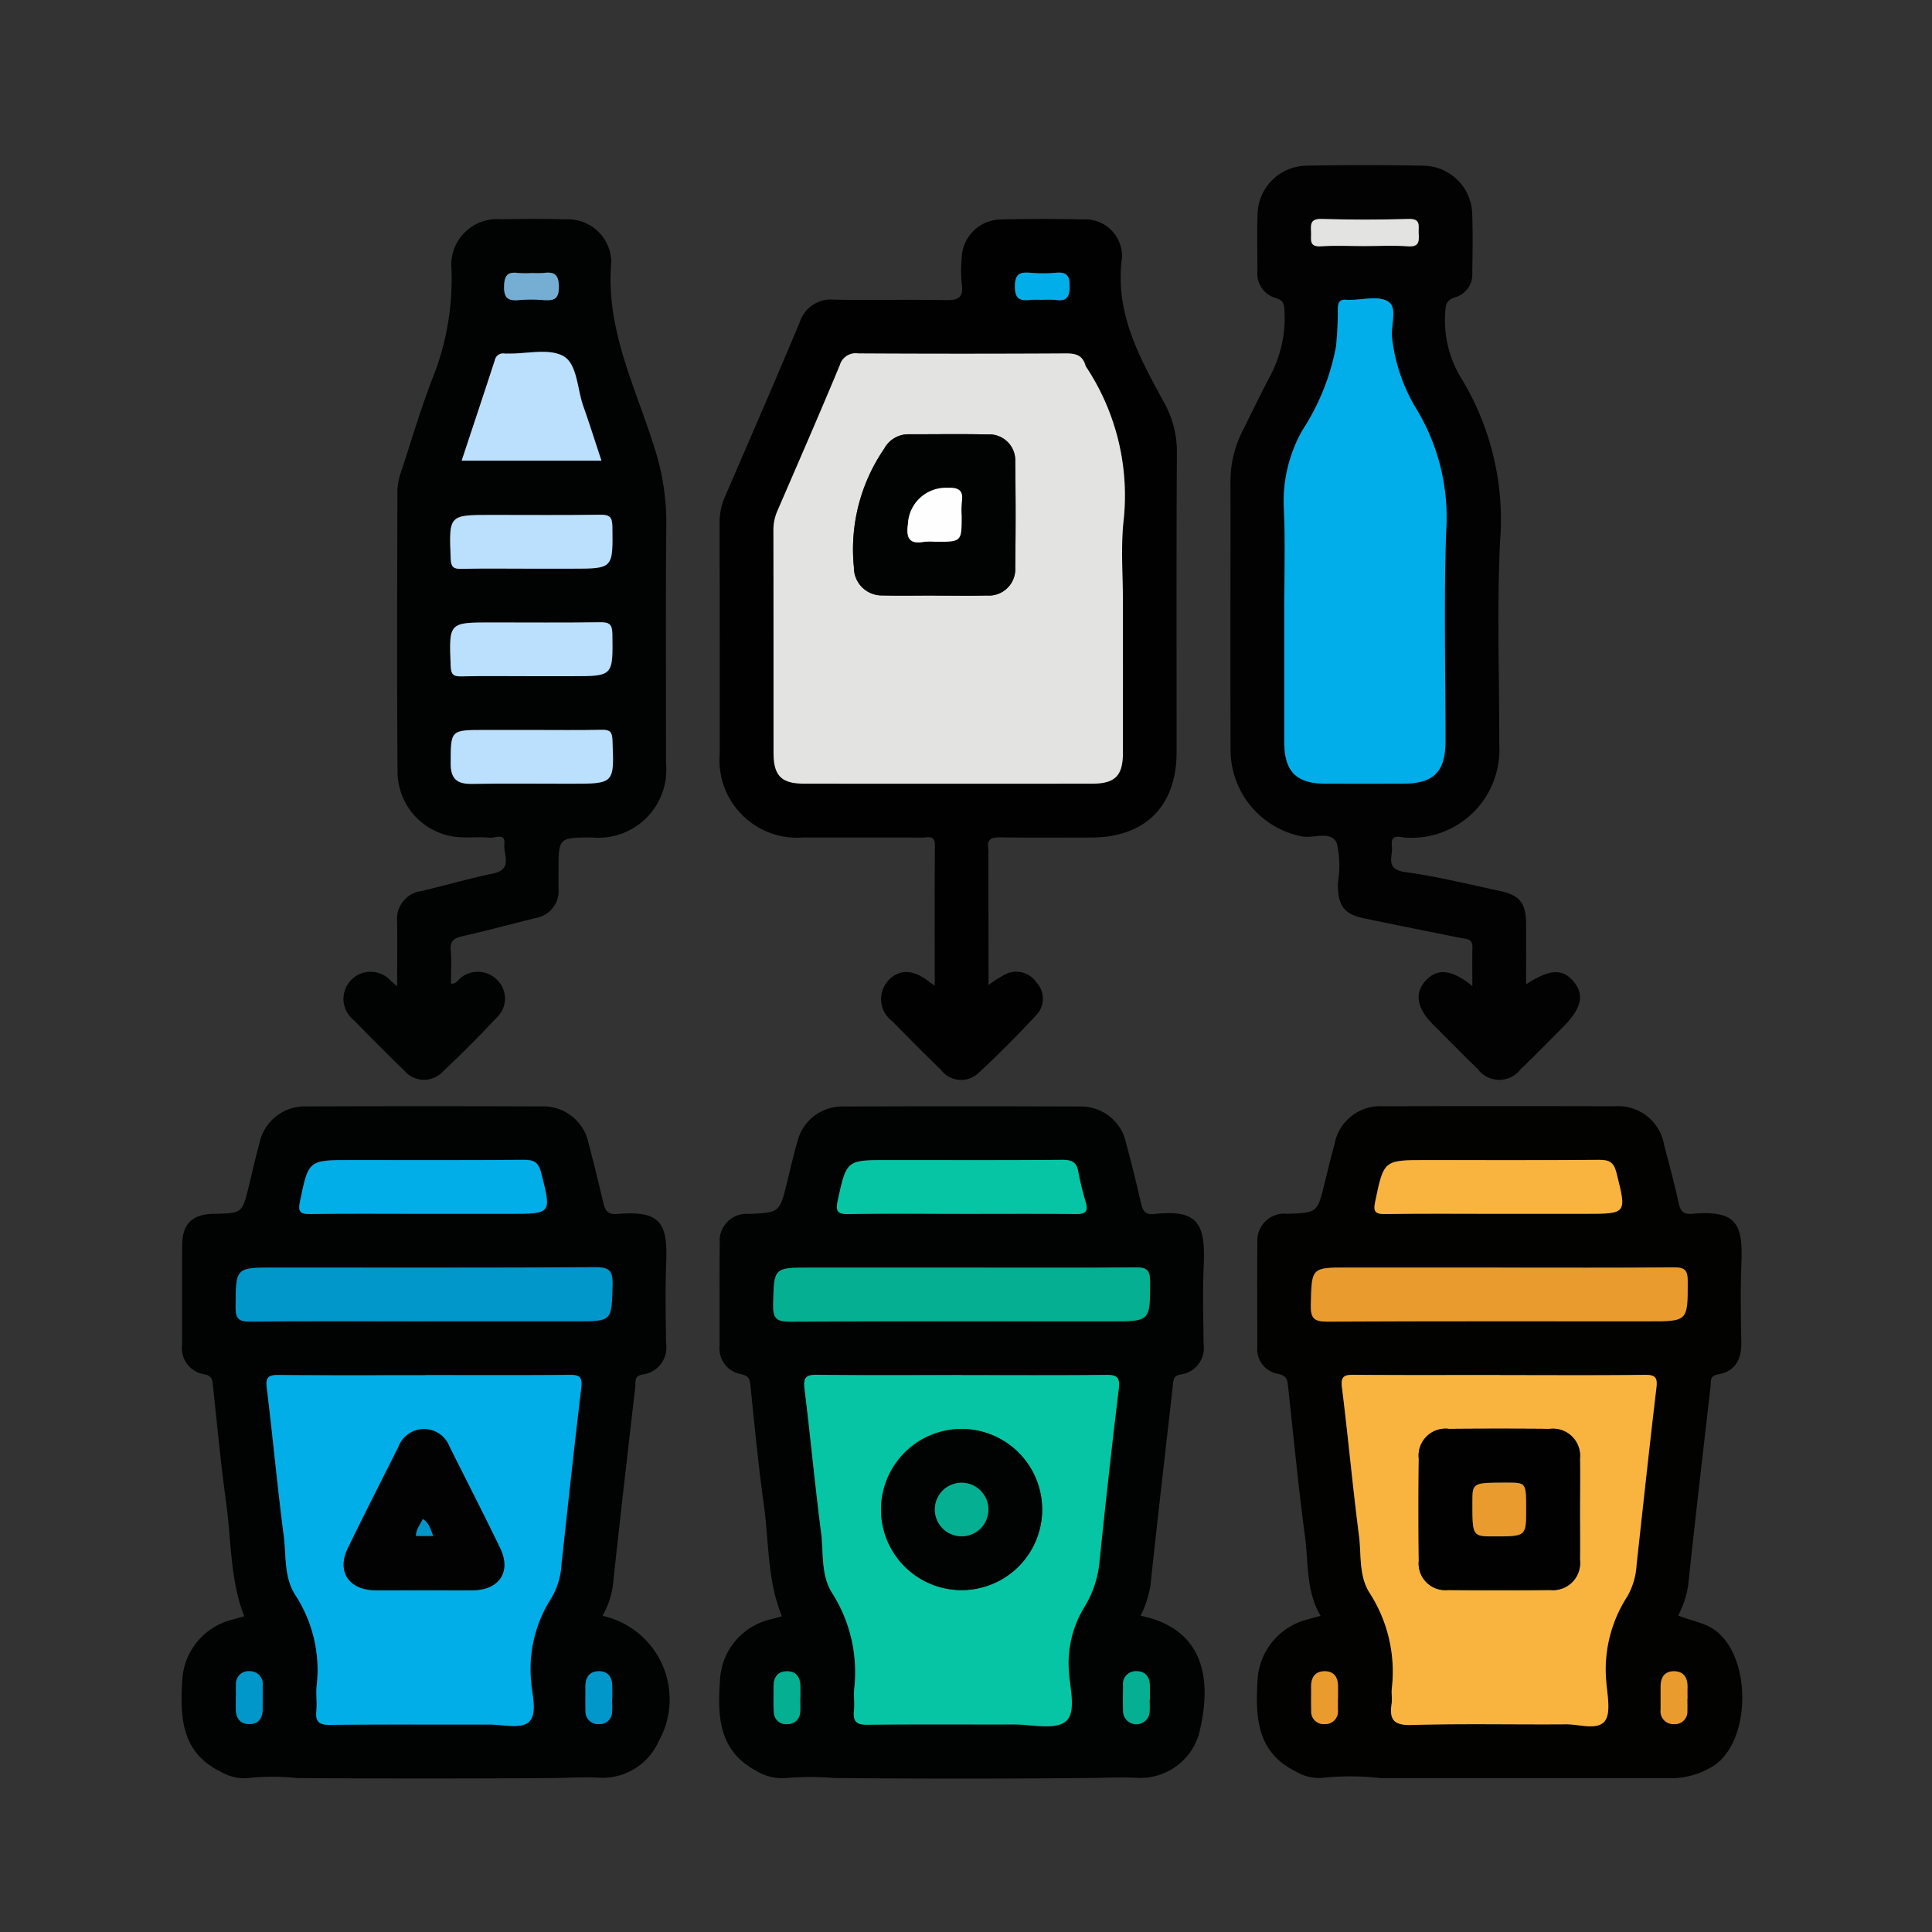 <svg xmlns="http://www.w3.org/2000/svg" xmlns:xlink="http://www.w3.org/1999/xlink" width="117" height="117" viewBox="0 0 117 117">
  <rect x="0" y="0" width="117" height="117" fill="#333333" stroke="none"/>
  <defs>
    <clipPath id="clip-path">
      <rect id="Rectángulo_46105" data-name="Rectángulo 46105" width="94.509" height="97.707" fill="none"/>
    </clipPath>
  </defs>
  <g id="Grupo_154483" data-name="Grupo 154483" transform="translate(-425.322 -2215)">
    <rect id="Rectángulo_46091" data-name="Rectángulo 46091" width="117" height="117" transform="translate(425.322 2215)" fill="none"/>
    <g id="Grupo_154496" data-name="Grupo 154496" transform="translate(436.321 2225)">
      <g id="Grupo_154496-2" data-name="Grupo 154496" clip-path="url(#clip-path)">
        <path id="Trazado_197287" data-name="Trazado 197287" d="M100.3,115.276c-.892-1.512-.732-3.19-.944-4.784-.4-3.021-.7-6.056-1.024-9.088-.046-.429-.076-.688-.633-.794a1.511,1.511,0,0,1-1.234-1.637c0-2.1-.018-4.2.005-6.306a1.627,1.627,0,0,1,1.8-1.745c1.833-.064,1.831-.065,2.269-1.853.193-.789.386-1.577.6-2.359a2.808,2.808,0,0,1,2.938-2.3q7.018-.019,14.035,0a2.819,2.819,0,0,1,2.99,2.354c.315,1.176.627,2.354.887,3.542.108.494.323.659.814.616,2.7-.234,3.074.607,2.977,3.024-.064,1.591-.029,3.186-.006,4.779.014,1.015-.371,1.747-1.4,1.92-.537.089-.425.415-.46.718-.458,4-.928,8.008-1.352,12.017a5.68,5.68,0,0,1-.61,1.867c.585.249,1.2.361,1.772.623,2.809,1.3,2.783,7.327.1,8.637a4.8,4.8,0,0,1-2.125.592q-8.866,0-17.733,0a16.244,16.244,0,0,0-3.5-.026,2.644,2.644,0,0,1-1.66-.376c-2.41-1.174-2.456-3.346-2.325-5.577a4.015,4.015,0,0,1,3.043-3.64c.227-.064.455-.126.782-.215m10.885-14.586c-2.948,0-5.9.014-8.845-.011-.582,0-.839.057-.751.761.373,2.99.647,5.992,1.032,8.98.15,1.163-.024,2.421.641,3.464a8.784,8.784,0,0,1,1.345,5.8c-.031.3.034.616-.011.914-.147.966.129,1.319,1.213,1.288,3.115-.09,6.235-.018,9.352-.042.8-.006,1.858.367,2.324-.172.392-.453.194-1.487.125-2.252a8.14,8.14,0,0,1,1.252-5.312,4.294,4.294,0,0,0,.567-1.926c.392-3.568.776-7.136,1.2-10.7.074-.624-.04-.812-.7-.8-2.914.036-5.829.016-8.743.016m-.086-6.511h-9.155c-2.234,0-2.2,0-2.245,2.277-.018.806.213,1,1,1,6.477-.033,12.953-.018,19.43-.018,2.417,0,2.39,0,2.394-2.431,0-.67-.188-.845-.847-.839-3.527.032-7.053.015-10.58.015m-.087-3.257H116.3c2.556,0,2.535.005,1.9-2.507-.155-.613-.432-.766-1.032-.761-3.491.028-6.982.014-10.472.014-2.583,0-2.57,0-3.1,2.52-.118.567-.026.758.6.749,2.27-.036,4.541-.014,6.812-.014m-9.668,29.336c0-.236,0-.473,0-.71,0-.56-.25-.934-.828-.924s-.807.4-.8.957c.008.473-.008.946.007,1.418a.756.756,0,0,0,.822.826.768.768,0,0,0,.793-.858c0-.236,0-.473,0-.709m21.164.038c0-.236,0-.473,0-.709.014-.552-.209-.949-.791-.963s-.836.356-.833.918c0,.473,0,.945,0,1.418a.769.769,0,0,0,.787.864.76.76,0,0,0,.83-.82c.011-.236,0-.473,0-.709" transform="translate(-31.322 -27.415)" fill="#020201"/>
        <path id="Trazado_197288" data-name="Trazado 197288" d="M25.488,115.266a5.185,5.185,0,0,1,3.385,7.632,3.714,3.714,0,0,1-3.625,2.169c-.973-.054-1.925.02-2.887.026q-7.678.047-15.357,0a13.855,13.855,0,0,0-2.889-.01,2.826,2.826,0,0,1-1.762-.382c-2.406-1.18-2.446-3.355-2.313-5.584A4.009,4.009,0,0,1,3.1,115.488c.227-.065.454-.126.691-.192-.854-2.2-.776-4.552-1.089-6.836-.327-2.382-.556-4.778-.807-7.169-.039-.373-.088-.564-.538-.654A1.6,1.6,0,0,1,.026,98.859c.009-2-.005-4,.006-6,.007-1.332.595-1.912,1.916-1.938,1.716-.032,1.717-.032,2.12-1.664.219-.886.411-1.78.656-2.658a2.8,2.8,0,0,1,2.826-2.182q7.119-.026,14.238,0A2.793,2.793,0,0,1,24.65,86.68c.317,1.175.6,2.358.88,3.544.11.472.259.76.848.708,2.7-.235,3.061.6,2.965,3.03-.062,1.591-.027,3.186-.006,4.779a1.653,1.653,0,0,1-1.414,1.911c-.547.089-.415.43-.448.727-.46,4-.928,8.008-1.355,12.016a5.09,5.09,0,0,1-.631,1.87M14.733,100.689c-2.947,0-5.9.016-8.842-.013-.618-.007-.814.115-.732.782.368,2.99.642,5.991,1.03,8.978.155,1.193,0,2.467.691,3.554a8.291,8.291,0,0,1,1.3,5.5c-.055.5.032,1.02-.018,1.523-.065.654.149.858.828.851,3.218-.037,6.437-.013,9.655-.02.808,0,1.876.271,2.356-.136.569-.481.232-1.6.169-2.417a7.932,7.932,0,0,1,1.226-5.117,4.458,4.458,0,0,0,.606-2.02c.388-3.566.772-7.134,1.2-10.7.079-.658-.1-.794-.726-.787-2.914.031-5.827.014-8.741.014m-.1-3.257h9.252c2.2,0,2.157,0,2.214-2.212.021-.837-.188-1.068-1.047-1.063-6.473.039-12.945.022-19.418.022-2.371,0-2.342,0-2.363,2.365-.006.7.165.915.891.906,3.489-.039,6.98-.018,10.471-.018m-.056-6.511h5.283c2.566,0,2.544.005,1.906-2.506-.155-.612-.433-.767-1.034-.762-3.488.028-6.977.014-10.466.014-2.593,0-2.581,0-3.1,2.514-.116.562-.03.764.6.754,2.269-.035,4.538-.014,6.807-.014M3.29,120.149h0c0,.236,0,.472,0,.708-.011.549.209.949.79.965s.835-.358.835-.918c0-.472,0-.945,0-1.417a.767.767,0,0,0-.785-.864.759.759,0,0,0-.831.817c-.013.236,0,.473,0,.709m22.776.111h.007c0-.236,0-.473,0-.708,0-.558-.246-.936-.825-.927s-.808.4-.8.955c.007.472-.008.945.007,1.417a.761.761,0,0,0,.82.829.744.744,0,0,0,.787-.756c.022-.268,0-.539,0-.809" transform="translate(0 -27.414)" fill="#010202"/>
        <path id="Trazado_197289" data-name="Trazado 197289" d="M73.739,115.263c4.055.833,4.3,4.163,3.514,7.215a3.7,3.7,0,0,1-3.739,2.6c-.97-.053-1.924,0-2.886.01q-7.729.071-15.458,0a17.774,17.774,0,0,0-2.888,0,3.006,3.006,0,0,1-1.85-.448c-2.348-1.263-2.318-3.467-2.156-5.674a3.973,3.973,0,0,1,3.086-3.494c.227-.063.454-.124.652-.178-.9-2.185-.781-4.523-1.1-6.784-.332-2.381-.56-4.777-.806-7.169-.043-.416-.105-.614-.595-.716a1.566,1.566,0,0,1-1.273-1.715c.005-2.068-.014-4.136.007-6.2a1.631,1.631,0,0,1,1.762-1.783c1.866-.078,1.864-.079,2.315-1.917.2-.821.39-1.646.625-2.458a2.789,2.789,0,0,1,2.765-2.129q7.17-.029,14.34,0a2.783,2.783,0,0,1,2.8,2.214c.33,1.207.623,2.424.906,3.642.1.441.24.714.783.656,2.582-.279,3.134.477,3.015,3.086-.072,1.59-.026,3.186-.009,4.779a1.623,1.623,0,0,1-1.365,1.847c-.5.089-.46.356-.5.688-.454,4.04-.93,8.077-1.356,12.119a6.852,6.852,0,0,1-.595,1.814M62.888,100.69c-2.916,0-5.832.022-8.748-.016-.706-.009-.834.2-.753.866.355,2.891.623,5.793,1,8.681.159,1.231-.027,2.564.667,3.666a8.921,8.921,0,0,1,1.34,5.807c-.043.437.032.885-.016,1.321-.072.658.157.862.833.853,2.95-.036,5.9-.009,8.85-.019,1.078,0,2.5.356,3.14-.186.673-.567.234-2.039.186-3.106a6.528,6.528,0,0,1,.914-3.775,6.373,6.373,0,0,0,.931-2.656q.541-5.307,1.18-10.6c.085-.7-.106-.853-.774-.845-2.916.032-5.832.014-8.749.014m.1-6.511H53.741c-2.251,0-2.212,0-2.259,2.273-.017.812.224,1,1.011,1,6.469-.032,12.938-.018,19.408-.018,2.437,0,2.41,0,2.407-2.427,0-.673-.2-.847-.856-.841-3.488.03-6.977.014-10.466.014m-.147-3.258c2.334,0,4.668-.015,7,.011.56.006.726-.161.576-.7a18.7,18.7,0,0,1-.458-1.868c-.1-.588-.4-.72-.966-.715-3.518.027-7.036.014-10.553.014-2.524,0-2.51,0-3.046,2.456-.133.608-.045.828.648.815,2.265-.043,4.532-.016,6.8-.016m-9.72,29.34h.007c0-.236,0-.472,0-.708,0-.556-.246-.936-.824-.927s-.808.4-.8.953c.007.505-.019,1.013.019,1.516a.734.734,0,0,0,.807.731.75.75,0,0,0,.787-.756c.023-.267,0-.539,0-.808m21.164.082h0c0-.269,0-.539,0-.809,0-.56-.265-.924-.842-.909a.768.768,0,0,0-.778.872c-.005.505-.017,1.011,0,1.517a.8.8,0,0,0,1.607.038c.018-.234,0-.472,0-.708" transform="translate(-15.659 -27.414)" fill="#010202"/>
        <path id="Trazado_197290" data-name="Trazado 197290" d="M17.762,51.308c0-1.418.013-2.663,0-3.908a1.7,1.7,0,0,1,1.477-1.872c1.448-.338,2.878-.759,4.333-1.06,1.213-.25.617-1.147.683-1.766.078-.741-.571-.363-.885-.4-.6-.066-1.221.007-1.828-.034a3.989,3.989,0,0,1-3.755-3.852c-.045-5.73-.023-11.46-.008-17.189a3.957,3.957,0,0,1,.254-1.18c.6-1.832,1.147-3.682,1.835-5.479a16.129,16.129,0,0,0,1.182-6.722,2.769,2.769,0,0,1,2.973-3c1.322-.02,2.645-.033,3.967.008a2.618,2.618,0,0,1,2.739,2.58c-.356,4.032,1.442,7.517,2.587,11.162a14.77,14.77,0,0,1,.747,4.662c-.05,4.848-.014,9.7-.019,14.545a4.112,4.112,0,0,1-4.484,4.481c-2.026.007-2.026.007-2.026,2.045,0,.339-.007.678,0,1.017a1.669,1.669,0,0,1-1.413,1.824c-1.474.369-2.943.762-4.423,1.1-.5.115-.741.29-.691.853.059.664.014,1.338.014,2.009.342.042.425-.238.606-.36a1.638,1.638,0,0,1,2.212.165,1.568,1.568,0,0,1,0,2.207q-1.6,1.707-3.3,3.312a1.565,1.565,0,0,1-2.358-.066c-1.028-.984-2.027-2-3.021-3.02a1.643,1.643,0,1,1,2.228-2.393c.076.061.149.126.381.324m3.906-31.842h8.466c-.375-1.132-.715-2.221-1.1-3.3-.37-1.043-.363-2.533-1.185-3.017-.859-.506-2.226-.148-3.371-.167-.068,0-.136,0-.2,0a.508.508,0,0,0-.6.4c-.656,2.014-1.326,4.023-2.009,6.085M25.8,32.518h2.539c2.515,0,2.5,0,2.462-2.54-.007-.573-.158-.736-.731-.727-2.2.032-4.4.013-6.6.013-2.582,0-2.567,0-2.46,2.642.02.483.14.634.629.623,1.388-.03,2.776-.011,4.165-.011m0-6.512h2.539c2.515,0,2.5,0,2.462-2.539-.007-.573-.158-.737-.731-.728-2.2.032-4.4.013-6.6.013-2.582,0-2.567,0-2.46,2.642.02.484.14.634.629.623,1.388-.03,2.776-.011,4.165-.011m.1,9.769H23.056c-2.078,0-2.046,0-2.051,2.033,0,.943.4,1.247,1.293,1.232,2-.033,3.994-.01,5.991-.01,2.637,0,2.62,0,2.51-2.649-.021-.494-.158-.625-.635-.616-1.421.028-2.843.01-4.265.01M25.916,8.1a6.539,6.539,0,0,1-.806-.005c-.627-.079-.849.115-.866.8-.019.776.294.9.938.837a8.767,8.767,0,0,1,1.409,0c.6.041.979.015.971-.806-.007-.77-.3-.914-.941-.832a5.577,5.577,0,0,1-.7,0" transform="translate(-4.71 -1.569)" fill="#010202"/>
        <path id="Trazado_197291" data-name="Trazado 197291" d="M64.539,51.221a6.973,6.973,0,0,1,1.1-.691,1.481,1.481,0,0,1,1.807.538,1.436,1.436,0,0,1-.007,1.961c-1.126,1.218-2.3,2.4-3.516,3.523a1.525,1.525,0,0,1-2.269-.2c-1-.965-1.978-1.953-2.95-2.945a1.668,1.668,0,0,1-.266-2.431c.656-.742,1.548-.723,2.51.051.069.055.146.1.334.232,0-2.9-.014-5.7.01-8.495.005-.658-.427-.473-.754-.474-2.406-.009-4.813,0-7.219-.006a4.7,4.7,0,0,1-5.059-5.077c0-4.643,0-9.286-.007-13.93a3.848,3.848,0,0,1,.3-1.576c1.528-3.533,3.062-7.065,4.55-10.615a1.989,1.989,0,0,1,2.1-1.373c2.236.041,4.475-.016,6.71.028.744.015,1.13-.111,1.005-.961a7.908,7.908,0,0,1-.006-1.523,2.406,2.406,0,0,1,2.395-2.4q2.489-.063,4.982,0a2.218,2.218,0,0,1,2.331,2.31c-.455,3.377,1.091,6.1,2.589,8.849a6.158,6.158,0,0,1,.736,3.1c-.035,6-.014,12-.018,18,0,3.269-1.9,5.166-5.169,5.171-1.83,0-3.661.02-5.491-.011-.545-.009-.841.1-.737.7a1.761,1.761,0,0,1,0,.3Zm8.138-23.138c0-1.627-.13-3.267.027-4.878a14.1,14.1,0,0,0-2.263-9.431.345.345,0,0,1-.039-.093c-.172-.582-.56-.715-1.149-.711q-6.3.038-12.609,0a1,1,0,0,0-1.115.718c-1.234,2.964-2.519,5.906-3.793,8.853a2.872,2.872,0,0,0-.226,1.18c.008,4.474,0,8.948.007,13.422,0,1.413.472,1.882,1.889,1.883q8.695.005,17.389,0c1.41,0,1.878-.475,1.88-1.894q.008-4.524,0-9.05M67.8,9.726a5.815,5.815,0,0,1,.8.006c.662.095.836-.171.842-.826.007-.678-.212-.88-.854-.817a8.414,8.414,0,0,1-1.51,0c-.631-.053-.947.043-.95.828,0,.806.352.875.962.812a6.815,6.815,0,0,1,.7,0" transform="translate(-15.673 -1.567)" fill="#010101"/>
        <path id="Trazado_197292" data-name="Trazado 197292" d="M111.976,49.608c1.411-.933,2.225-.964,2.887-.15s.457,1.627-.708,2.792c-.839.839-1.665,1.691-2.523,2.511a1.619,1.619,0,0,1-2.577-.009c-.927-.894-1.828-1.816-2.737-2.728-.976-.98-1.118-1.9-.417-2.651s1.587-.673,2.815.346c0-.864-.015-1.614.005-2.365.014-.514-.353-.48-.681-.546-1.956-.393-3.913-.786-5.867-1.191-1.193-.247-1.579-.734-1.6-1.958,0-.068,0-.136,0-.2a6.139,6.139,0,0,0-.068-2.41c-.375-.79-1.429-.231-2.176-.411A5.336,5.336,0,0,1,94.074,35.4c-.02-5.424,0-10.849-.007-16.272A6.739,6.739,0,0,1,94.8,16.1c.556-1.121,1.1-2.248,1.683-3.353a7.506,7.506,0,0,0,.856-3.917c-.018-.414-.061-.644-.529-.782A1.538,1.538,0,0,1,95.7,6.411c0-1.153-.033-2.307.011-3.458A3,3,0,0,1,98.651.034q3.558-.067,7.119,0a2.994,2.994,0,0,1,2.937,2.925c.047,1.185.022,2.373.005,3.559A1.446,1.446,0,0,1,107.693,8c-.533.161-.6.436-.618.932a6.682,6.682,0,0,0,.925,3.9,16.493,16.493,0,0,1,2.394,9.968c-.2,4.092-.038,8.2-.048,12.3a5.325,5.325,0,0,1-5.6,5.629c-.343.006-1.01-.319-.9.5.079.589-.456,1.407.787,1.579,1.939.267,3.85.739,5.768,1.151,1.19.255,1.563.748,1.571,1.981.007,1.21,0,2.42,0,3.669M97.324,27.084q0,3.913,0,7.826c0,1.816.718,2.544,2.5,2.55q2.338.009,4.676,0c1.87,0,2.583-.71,2.585-2.572,0-4.235-.108-8.474.04-12.7a12.676,12.676,0,0,0-1.758-7.348,10.609,10.609,0,0,1-1.518-4.376c-.086-.758.358-1.822-.235-2.2s-1.575-.1-2.388-.1a.844.844,0,0,1-.1,0c-.469-.066-.556.18-.558.593a20.947,20.947,0,0,1-.109,2.228,13.929,13.929,0,0,1-2.024,5.055A8.724,8.724,0,0,0,97.3,20.784c.1,2.1.023,4.2.023,6.3M102.189,4.9c.88,0,1.764-.048,2.639.015.706.051.659-.351.637-.81-.02-.411.155-.87-.6-.848q-2.637.077-5.279,0c-.7-.021-.658.353-.636.812.02.411-.157.9.6.846.876-.06,1.76-.014,2.639-.014" transform="translate(-30.551 0)" fill="#020202"/>
        <path id="Trazado_197293" data-name="Trazado 197293" d="M113.661,108.516c2.914,0,5.829.021,8.743-.016.662-.007.776.181.7.8-.424,3.564-.807,7.133-1.2,10.7a4.306,4.306,0,0,1-.567,1.926,8.144,8.144,0,0,0-1.253,5.313c.07.765.267,1.8-.125,2.253-.465.54-1.525.165-2.324.172-3.117.023-6.237-.049-9.352.041-1.084.031-1.36-.321-1.213-1.287.045-.3-.02-.612.011-.914a8.784,8.784,0,0,0-1.345-5.8c-.664-1.043-.491-2.3-.641-3.464-.386-2.988-.659-5.99-1.032-8.981-.088-.7.168-.766.75-.761,2.948.024,5.9.011,8.845.011m4.813,8.119c0-1.015.016-2.03,0-3.045a1.64,1.64,0,0,0-1.829-1.814q-3.044-.028-6.09,0a1.631,1.631,0,0,0-1.839,1.8q-.03,3.1,0,6.191a1.611,1.611,0,0,0,1.773,1.764q3.1.032,6.192,0a1.642,1.642,0,0,0,1.792-1.852c.017-1.014,0-2.03,0-3.044" transform="translate(-33.795 -35.24)" fill="#f9b440"/>
        <path id="Trazado_197294" data-name="Trazado 197294" d="M112.674,98.873c3.527,0,7.053.017,10.58-.015.66-.006.848.168.847.839,0,2.43.022,2.43-2.394,2.43-6.477,0-12.953-.014-19.43.019-.791,0-1.021-.189-1-1,.05-2.277.011-2.277,2.245-2.277h9.155" transform="translate(-32.893 -32.108)" fill="#e99c2d"/>
        <path id="Trazado_197295" data-name="Trazado 197295" d="M114.441,92.484c-2.271,0-4.542-.022-6.812.014-.627.009-.72-.182-.6-.749.525-2.518.512-2.521,3.1-2.521,3.491,0,6.982.015,10.472-.014.6,0,.877.149,1.032.761.636,2.513.658,2.508-1.9,2.508h-5.287" transform="translate(-34.747 -28.976)" fill="#f9b440"/>
        <path id="Trazado_197296" data-name="Trazado 197296" d="M102.928,136.717c0,.236,0,.473,0,.709a.769.769,0,0,1-.793.859.757.757,0,0,1-.822-.826c-.016-.473,0-.946-.007-1.419-.009-.554.217-.946.8-.957s.833.363.828.924c0,.236,0,.473,0,.709" transform="translate(-32.903 -43.874)" fill="#e99c2d"/>
        <path id="Trazado_197297" data-name="Trazado 197297" d="M134.271,136.756c0,.236.009.473,0,.709a.76.76,0,0,1-.83.82.769.769,0,0,1-.787-.864c0-.473,0-.945,0-1.418,0-.562.255-.932.833-.918s.806.411.792.963c-.006.236,0,.473,0,.709" transform="translate(-43.083 -43.874)" fill="#e99c2d"/>
        <path id="Trazado_197298" data-name="Trazado 197298" d="M17.206,108.517c2.914,0,5.828.017,8.741-.014.627-.007.8.13.726.788-.428,3.562-.811,7.129-1.2,10.7a4.464,4.464,0,0,1-.606,2.019,7.936,7.936,0,0,0-1.225,5.117c.061.821.4,1.935-.17,2.417-.481.407-1.548.134-2.356.136-3.218.007-6.437-.018-9.655.019-.679.007-.893-.2-.827-.851.051-.5-.036-1.02.018-1.523a8.3,8.3,0,0,0-1.3-5.5c-.69-1.087-.536-2.361-.691-3.554-.389-2.987-.663-5.988-1.03-8.978-.082-.667.114-.788.731-.782,2.947.03,5.9.014,8.842.014m-.1,13.023c1.016,0,2.032.016,3.047,0,1.566-.03,2.288-1.138,1.612-2.537-1-2.07-2.052-4.113-3.077-6.17a1.65,1.65,0,0,0-3.078.011c-1.027,2.056-2.077,4.1-3.077,6.169-.668,1.384.066,2.5,1.628,2.527.982.018,1.963,0,2.945,0" transform="translate(-2.473 -35.241)" fill="#01aee8"/>
        <path id="Trazado_197299" data-name="Trazado 197299" d="M16.2,102.124c-3.491,0-6.981-.022-10.471.018-.727.008-.9-.205-.891-.907.02-2.365-.008-2.365,2.363-2.365,6.473,0,12.945.018,19.418-.022.859-.005,1.068.226,1.047,1.063-.056,2.211-.015,2.212-2.214,2.212H16.2" transform="translate(-1.572 -32.106)" fill="#0197ca"/>
        <path id="Trazado_197300" data-name="Trazado 197300" d="M18,92.484c-2.269,0-4.539-.021-6.807.013-.631.011-.718-.192-.6-.754.519-2.512.506-2.514,3.1-2.514,3.488,0,6.977.014,10.465-.014.6,0,.878.151,1.034.763.638,2.512.66,2.506-1.906,2.506H18" transform="translate(-3.426 -28.976)" fill="#01aee8"/>
        <path id="Trazado_197301" data-name="Trazado 197301" d="M4.87,136.609c0-.236-.011-.473,0-.708a.759.759,0,0,1,.831-.818.768.768,0,0,1,.785.865c.006.472,0,.945,0,1.417,0,.559-.257.932-.835.917s-.8-.415-.79-.965c0-.236,0-.472,0-.708Z" transform="translate(-1.58 -43.874)" fill="#0197ca"/>
        <path id="Trazado_197302" data-name="Trazado 197302" d="M37.826,136.72c0,.27.018.541,0,.809a.744.744,0,0,1-.787.756.761.761,0,0,1-.82-.829c-.016-.472,0-.945-.007-1.417-.007-.552.218-.945.8-.955s.828.369.825.927c0,.236,0,.472,0,.708h-.007" transform="translate(-11.76 -43.875)" fill="#0197ca"/>
        <path id="Trazado_197303" data-name="Trazado 197303" d="M65.367,108.516c2.916,0,5.832.018,8.748-.014.668-.007.859.146.774.845q-.641,5.3-1.181,10.6a6.372,6.372,0,0,1-.93,2.656,6.518,6.518,0,0,0-.914,3.775c.048,1.067.487,2.539-.186,3.106-.643.542-2.062.182-3.14.186-2.95.01-5.9-.018-8.85.019-.677.009-.905-.194-.833-.853.047-.436-.028-.884.015-1.321a8.917,8.917,0,0,0-1.34-5.807c-.694-1.1-.507-2.435-.667-3.666-.374-2.889-.643-5.791-1-8.681-.081-.662.047-.875.753-.866,2.916.038,5.832.016,8.749.016m.044,3.261a4.88,4.88,0,1,0,4.841,4.964,4.9,4.9,0,0,0-4.841-4.964" transform="translate(-18.138 -35.24)" fill="#06c5a4"/>
        <path id="Trazado_197304" data-name="Trazado 197304" d="M64.559,98.874c3.489,0,6.978.016,10.466-.014.656-.006.855.169.856.842,0,2.426.03,2.426-2.407,2.426-6.47,0-12.939-.013-19.408.018-.787,0-1.028-.187-1.011-1,.047-2.273.007-2.273,2.259-2.273h9.246" transform="translate(-17.232 -32.109)" fill="#05af92"/>
        <path id="Trazado_197305" data-name="Trazado 197305" d="M66.269,92.484c-2.266,0-4.533-.027-6.8.016-.693.013-.781-.207-.648-.816.536-2.452.522-2.456,3.046-2.456,3.518,0,7.036.014,10.553-.014.566,0,.866.128.966.715a18.84,18.84,0,0,0,.458,1.868c.15.535-.015.7-.575.7-2.334-.026-4.668-.011-7-.011" transform="translate(-19.088 -28.976)" fill="#06c5a4"/>
        <path id="Trazado_197306" data-name="Trazado 197306" d="M54.7,136.722c0,.269.019.541,0,.808a.75.75,0,0,1-.787.756.734.734,0,0,1-.807-.731c-.038-.5-.012-1.011-.019-1.516-.007-.551.219-.945.8-.953s.826.371.824.928c0,.236,0,.471,0,.708H54.7" transform="translate(-17.241 -43.875)" fill="#05af92"/>
        <path id="Trazado_197307" data-name="Trazado 197307" d="M86.045,136.8c0,.236.015.473,0,.708a.8.8,0,0,1-1.607-.038c-.022-.505-.01-1.011,0-1.517a.768.768,0,0,1,.778-.872c.577-.015.838.35.842.91,0,.269,0,.539,0,.809Z" transform="translate(-27.42 -43.875)" fill="#05af92"/>
        <path id="Trazado_197308" data-name="Trazado 197308" d="M25.115,23.339c.683-2.062,1.354-4.071,2.009-6.085a.508.508,0,0,1,.6-.4c.067.006.135,0,.2,0,1.145.02,2.512-.338,3.372.168.822.484.814,1.974,1.184,3.017.381,1.075.721,2.164,1.1,3.3Z" transform="translate(-8.157 -5.441)" fill="#bbe0fe"/>
        <path id="Trazado_197309" data-name="Trazado 197309" d="M28.91,44.265c-1.388,0-2.777-.02-4.165.011-.488.011-.609-.14-.629-.623-.107-2.643-.122-2.642,2.46-2.642,2.2,0,4.4.02,6.6-.013.573-.009.724.155.731.728.033,2.539.053,2.539-2.462,2.539H28.91" transform="translate(-7.822 -13.316)" fill="#bbe0fe"/>
        <path id="Trazado_197310" data-name="Trazado 197310" d="M28.91,34.621c-1.388,0-2.777-.02-4.165.011-.488.011-.609-.14-.629-.623-.107-2.643-.122-2.642,2.46-2.642,2.2,0,4.4.02,6.6-.013.573-.009.724.155.731.728.033,2.539.053,2.539-2.462,2.539H28.91" transform="translate(-7.822 -10.183)" fill="#bbe0fe"/>
        <path id="Trazado_197311" data-name="Trazado 197311" d="M29.028,50.656c1.422,0,2.844.018,4.265-.01.478-.009.615.122.635.616.111,2.65.127,2.649-2.51,2.649-2,0-4-.023-5.992.01-.889.016-1.3-.289-1.293-1.232.005-2.033-.026-2.033,2.051-2.033h2.843" transform="translate(-7.838 -16.449)" fill="#bbe0fe"/>
        <path id="Trazado_197312" data-name="Trazado 197312" d="M30.6,9.663a5.577,5.577,0,0,0,.7,0c.643-.082.934.061.941.832.008.82-.373.846-.971.806a8.767,8.767,0,0,0-1.409,0c-.644.061-.957-.061-.938-.837.017-.687.24-.882.866-.8a6.538,6.538,0,0,0,.806.005" transform="translate(-9.396 -3.13)" fill="#76aed3"/>
        <path id="Trazado_197313" data-name="Trazado 197313" d="M74.244,32q0,4.525,0,9.05c0,1.419-.471,1.893-1.881,1.894q-8.694.006-17.388,0c-1.417,0-1.889-.471-1.89-1.883,0-4.475,0-8.949-.007-13.422a2.872,2.872,0,0,1,.226-1.18c1.274-2.947,2.559-5.888,3.792-8.853a1,1,0,0,1,1.115-.718q6.3.036,12.609,0c.588,0,.978.129,1.149.711a.345.345,0,0,0,.039.093,14.1,14.1,0,0,1,2.263,9.431c-.157,1.612-.027,3.251-.027,4.878m-11.4-.45c1.049,0,2.1.021,3.146-.006a1.6,1.6,0,0,0,1.731-1.7q.043-3.2,0-6.394a1.573,1.573,0,0,0-1.667-1.657c-1.589-.032-3.18-.008-4.769-.009a1.657,1.657,0,0,0-1.5.87,10.777,10.777,0,0,0-1.834,7.187,1.687,1.687,0,0,0,1.746,1.7c1.048.028,2.1.006,3.146.006" transform="translate(-17.239 -5.485)" fill="#e3e3e1"/>
        <path id="Trazado_197314" data-name="Trazado 197314" d="M76.4,11.291a6.816,6.816,0,0,0-.7,0c-.61.063-.966-.006-.962-.812,0-.785.319-.88.95-.828a8.414,8.414,0,0,0,1.51,0c.642-.063.861.139.854.817-.006.655-.18.92-.842.826a5.815,5.815,0,0,0-.8-.006" transform="translate(-24.273 -3.132)" fill="#01aee9"/>
        <path id="Trazado_197315" data-name="Trazado 197315" d="M98.878,30.966c0-2.1.074-4.2-.024-6.3a8.732,8.732,0,0,1,1.137-4.749,13.938,13.938,0,0,0,2.024-5.054,20.968,20.968,0,0,0,.109-2.228c0-.413.09-.659.558-.593a.845.845,0,0,0,.1,0c.813.008,1.8-.267,2.388.1s.149,1.44.235,2.2a10.612,10.612,0,0,0,1.519,4.377,12.679,12.679,0,0,1,1.757,7.348c-.149,4.23-.037,8.468-.041,12.7,0,1.862-.714,2.568-2.585,2.573q-2.339.005-4.675,0c-1.785-.006-2.5-.735-2.5-2.55-.005-2.609,0-5.217,0-7.826" transform="translate(-32.104 -3.882)" fill="#01aee9"/>
        <path id="Trazado_197316" data-name="Trazado 197316" d="M104.535,6.471c-.88,0-1.764-.046-2.639.014-.756.051-.579-.435-.6-.846-.022-.458-.068-.833.636-.812q2.638.078,5.279,0c.754-.022.579.437.6.848.022.458.069.861-.637.81-.876-.063-1.76-.015-2.639-.015" transform="translate(-32.897 -1.568)" fill="#e3e3e1"/>
        <path id="Trazado_197317" data-name="Trazado 197317" d="M120.71,118.205c0,1.015.014,2.03,0,3.044a1.642,1.642,0,0,1-1.792,1.852q-3.1.033-6.192,0a1.611,1.611,0,0,1-1.773-1.764q-.034-3.1,0-6.192a1.63,1.63,0,0,1,1.839-1.8q3.044-.026,6.09,0a1.64,1.64,0,0,1,1.829,1.814c.02,1.015,0,2.03,0,3.045m-3.257,0c0-1.611,0-1.611-1.16-1.612-2.094,0-2.094,0-2.094,1.185,0,2.07,0,2.07,1.312,2.07,1.943,0,1.943,0,1.943-1.643" transform="translate(-36.03 -36.81)" fill="#010101"/>
        <path id="Trazado_197318" data-name="Trazado 197318" d="M19.355,123.116c-.981,0-1.964.015-2.945,0-1.562-.029-2.3-1.144-1.628-2.527,1-2.069,2.05-4.113,3.076-6.169a1.65,1.65,0,0,1,3.078-.012c1.025,2.057,2.078,4.1,3.077,6.171.675,1.4-.046,2.507-1.612,2.537-1.016.02-2.031,0-3.047,0m.6-3.283c-.165-.426-.244-.781-.629-1.023-.163.358-.415.618-.413,1.023Z" transform="translate(-4.721 -36.817)" fill="#020202"/>
        <path id="Trazado_197319" data-name="Trazado 197319" d="M67.647,113.353a4.88,4.88,0,1,1-4.916,4.894,4.9,4.9,0,0,1,4.916-4.894m1.586,4.881a1.622,1.622,0,1,0-1.6,1.618,1.63,1.63,0,0,0,1.6-1.618" transform="translate(-20.375 -36.816)" fill="#010202"/>
        <path id="Trazado_197320" data-name="Trazado 197320" d="M65.154,33.9c-1.049,0-2.1.021-3.146-.005a1.687,1.687,0,0,1-1.746-1.7A10.771,10.771,0,0,1,62.1,25.007a1.656,1.656,0,0,1,1.5-.87c1.59,0,3.18-.023,4.77.009A1.572,1.572,0,0,1,70.029,25.8q.046,3.2,0,6.393A1.6,1.6,0,0,1,68.3,33.9c-1.048.026-2.1.005-3.146.005m1.631-4.827a5.245,5.245,0,0,1,.007-.812c.113-.709-.142-.921-.868-.891a2.3,2.3,0,0,0-2.394,2.2c-.11.762.032,1.246.96,1.076a3.964,3.964,0,0,1,.711-.006c1.584,0,1.584,0,1.584-1.572" transform="translate(-19.547 -7.837)" fill="#010202"/>
        <path id="Trazado_197321" data-name="Trazado 197321" d="M119.024,119.78c0,1.643,0,1.643-1.943,1.643-1.313,0-1.313,0-1.312-2.07,0-1.186,0-1.186,2.094-1.185,1.16,0,1.16,0,1.16,1.612" transform="translate(-37.601 -38.38)" fill="#e99c2d"/>
        <path id="Trazado_197322" data-name="Trazado 197322" d="M22.061,122.457H21.019c0-.405.25-.665.413-1.023.384.242.463.6.629,1.023" transform="translate(-6.827 -39.441)" fill="#0197ca"/>
        <path id="Trazado_197323" data-name="Trazado 197323" d="M70.8,119.8a1.622,1.622,0,1,1-1.592-1.625A1.632,1.632,0,0,1,70.8,119.8" transform="translate(-21.942 -38.382)" fill="#05af92"/>
        <path id="Trazado_197324" data-name="Trazado 197324" d="M68.379,30.635c0,1.572,0,1.572-1.584,1.572a3.964,3.964,0,0,0-.711.006c-.928.171-1.07-.314-.96-1.076a2.3,2.3,0,0,1,2.394-2.2c.725-.03.98.182.868.891a5.245,5.245,0,0,0-.007.812" transform="translate(-21.141 -9.396)" fill="#fefefe"/>
      </g>
    </g>
  </g>
</svg>
